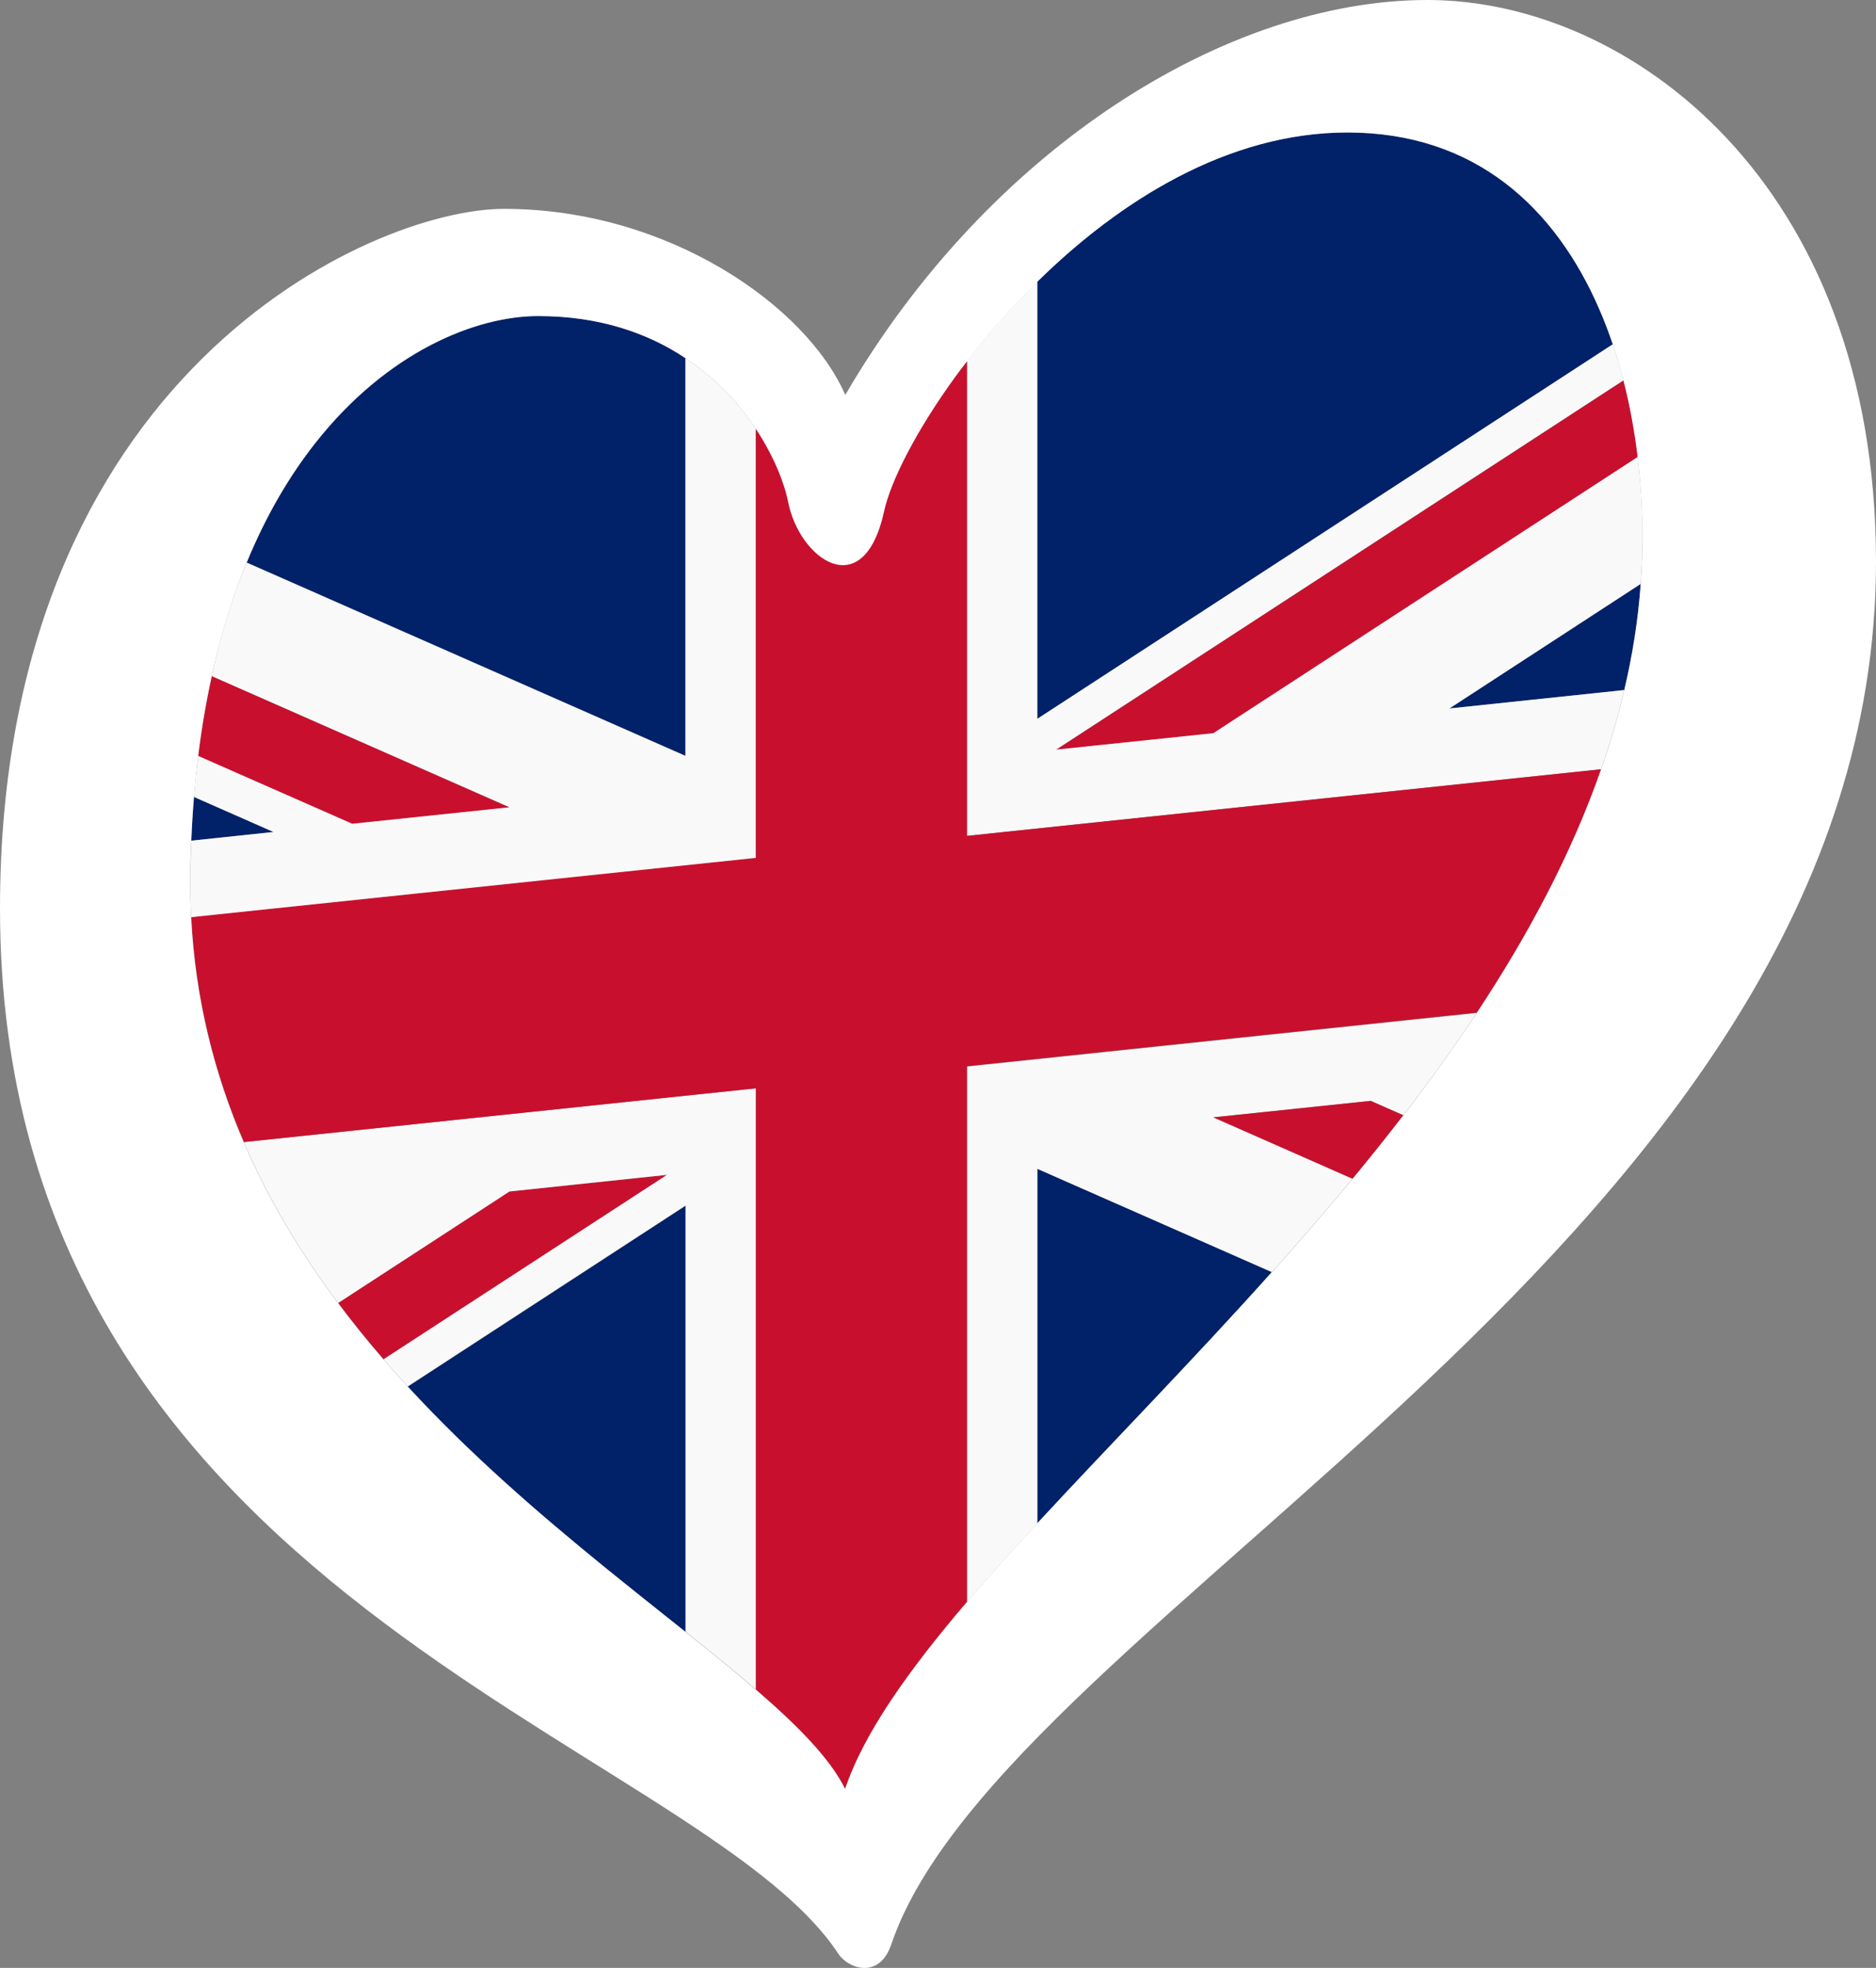 <svg xmlns="http://www.w3.org/2000/svg" id="LOGO_LAYER" viewBox="232.76 97.88 125.33 131.44"><rect x="232.76" y="97.88" width="125.33" height="131.44" fill="#808080" stroke="none"/><defs><style>.cls-1{fill:#f9f9f9;}.cls-2{fill:#012169;}.cls-3{fill:#fff;}.cls-4{fill:#c8102e;}</style></defs><g id="LOGO_GROUP"><g id="SELECT_FLAG_HERE"><g id="BLACK_FLAG"><path class="cls-2" d="m341.27,143.97c.55-2.33.92-4.69,1.1-7.09h0l-12.78,8.32,11.68-1.23Z"/><path class="cls-2" d="m302.07,199.62c.07-.08.15-.16.22-.24,4.71-5.08,10.14-10.61,15.45-16.54l-15.67-6.9v23.68Z"/><path class="cls-2" d="m278.56,121.8c-2.49-1.65-5.72-2.81-9.84-2.81s-10.08,2.36-14.91,8.51c-1.7,2.16-3.26,4.79-4.56,7.95l29.31,12.91v-26.57Z"/><path class="cls-2" d="m245.72,151.11h0c-.08.95-.14,1.92-.18,2.92l5.49-.58-5.31-2.34Z"/><path class="cls-2" d="m260,190.49c4.17,4.53,8.75,8.47,13.04,11.97,1.92,1.56,3.78,3.03,5.52,4.42v-28.46l-18.56,12.08Z"/><path class="cls-2" d="m340.51,120.88c-.27-.82-.58-1.61-.92-2.39-2.93-6.75-8.28-11.77-16.81-11.77-7.99,0-15.23,4.57-20.72,9.97v29.21l38.45-25.02Z"/><path class="cls-1" d="m323.12,176.61l-9.3-4.1,10.51-1.1,2.18.96c1.72-2.23,3.36-4.51,4.9-6.83h0l-34.05,3.58v35.77c1.45-1.7,3.03-3.45,4.7-5.26v-23.68l15.67,6.9h0c1.82-2.03,3.62-4.11,5.38-6.23h0Z"/><path class="cls-4" d="m266.8,151.8l-19.89-8.76c-.37,1.67-.67,3.45-.91,5.34l10.29,4.53,10.51-1.1Z"/><path class="cls-4" d="m313.82,146.86l28.35-18.45h0c-.21-1.73-.52-3.45-.95-5.12h0l-37.91,24.67,10.51-1.1Z"/><path class="cls-4" d="m266.8,177.45l-11.45,7.45c.97,1.3,1.99,2.55,3.04,3.77h0l18.94-12.32-10.52,1.11Z"/><path class="cls-4" d="m313.82,172.51l9.3,4.1c1.15-1.39,2.29-2.81,3.39-4.24h0l-2.18-.96-10.51,1.1Z"/><path class="cls-1" d="m249.06,174.19h0c1.67,3.87,3.83,7.43,6.29,10.72h0l11.45-7.45,10.52-1.11-18.94,12.32c.53.62,1.07,1.22,1.62,1.81h0l18.56-12.08v28.46c1.7,1.36,3.29,2.64,4.7,3.86v-40.15l-34.2,3.59Z"/><path class="cls-1" d="m339.72,149.26c.61-1.74,1.13-3.51,1.55-5.29h0l-11.68,1.23,12.78-8.32c.04-.55.07-1.1.09-1.65.08-2.24-.02-4.54-.29-6.83l-28.35,18.45-10.51,1.1,37.91-24.67c-.21-.82-.45-1.62-.71-2.41h0l-38.45,25.02v-29.21c-1.76,1.73-3.34,3.54-4.7,5.32v31.71l42.36-4.45Z"/><path class="cls-1" d="m283.26,126.53c-.43-.66-.93-1.31-1.51-1.96-.89-.99-1.95-1.94-3.2-2.77v26.57l-29.31-12.91h0c-.93,2.25-1.72,4.77-2.33,7.58h0l19.89,8.76-10.51,1.1-10.29-4.53h0c-.11.89-.21,1.8-.28,2.74l5.31,2.34-5.49.58h0c-.03.78-.06,1.58-.07,2.4-.01.93.01,1.84.06,2.74l37.72-3.96v-28.67Z"/><path class="cls-4" d="m331.41,165.53c3.44-5.2,6.34-10.62,8.31-16.27h0l-42.36,4.45v-31.71c-.26.34-.52.67-.76,1-2.64,3.63-4.34,7-4.78,9.02-1.37,6.25-5.64,3.2-6.4-.61-.25-1.27-.95-3.06-2.16-4.9v28.67l-37.72,3.96h0c.28,5.48,1.56,10.47,3.52,15.02l34.2-3.59v40.15c2.82,2.43,4.96,4.62,5.96,6.63,1.25-3.72,4.22-7.9,8.14-12.49v-35.77l34.05-3.58Z"/><path class="cls-3" d="m328.12,97.88c-13.42,0-29.29,9.91-38.89,26.38-2.59-5.95-11.83-12.43-22.8-12.43-8.84,0-33.67,11.05-33.67,46.73,0,46.05,46.59,55.51,56.01,69.82.65.99,2.73,1.73,3.53-.62,7.51-22.18,65.79-47.24,65.79-92.37,0-25.31-16.53-37.51-29.95-37.51Zm-10.39,84.96c-5.31,5.93-10.74,11.45-15.45,16.54-.07.08-.15.16-.22.24-1.67,1.81-3.25,3.56-4.7,5.26-3.92,4.59-6.89,8.77-8.14,12.49-1-2.02-3.14-4.2-5.96-6.63-1.41-1.22-3-2.51-4.7-3.86-1.74-1.39-3.6-2.86-5.52-4.42-4.29-3.49-8.87-7.44-13.04-11.97h0c-.55-.59-1.09-1.2-1.62-1.81h0c-1.05-1.21-2.07-2.47-3.04-3.77h0c-2.46-3.29-4.62-6.85-6.29-10.72h0c-1.96-4.56-3.24-9.54-3.52-15.02h0c-.05-.9-.07-1.81-.06-2.74,0-.82.03-1.61.07-2.4h0c.04-1,.1-1.97.18-2.92h0c.08-.94.17-1.85.28-2.74h0c.23-1.89.54-3.66.91-5.34h0c.62-2.81,1.41-5.33,2.33-7.58h0c1.3-3.16,2.86-5.79,4.56-7.95,4.83-6.15,10.76-8.51,14.91-8.51s7.36,1.16,9.84,2.81c1.25.83,2.31,1.78,3.2,2.77.57.64,1.07,1.3,1.51,1.96,1.21,1.83,1.91,3.63,2.16,4.9.76,3.81,5.03,6.86,6.4.61.44-2.02,2.14-5.39,4.78-9.02.24-.33.5-.67.76-1,1.36-1.78,2.94-3.59,4.7-5.32,5.49-5.4,12.73-9.97,20.72-9.97,8.53,0,13.87,5.02,16.81,11.77.34.78.64,1.57.92,2.39h0c.27.79.5,1.59.71,2.41h0c.43,1.67.74,3.39.95,5.12h0c.27,2.28.36,4.59.29,6.83-.02.55-.05,1.1-.09,1.65h0c-.17,2.4-.55,4.76-1.1,7.09h0c-.42,1.78-.94,3.55-1.55,5.29h0c-1.97,5.64-4.87,11.07-8.31,16.27h0c-1.54,2.32-3.18,4.6-4.9,6.83h0c-1.1,1.43-2.24,2.85-3.39,4.24h0c-1.76,2.12-3.56,4.2-5.38,6.23h0Z"/></g></g></g></svg>